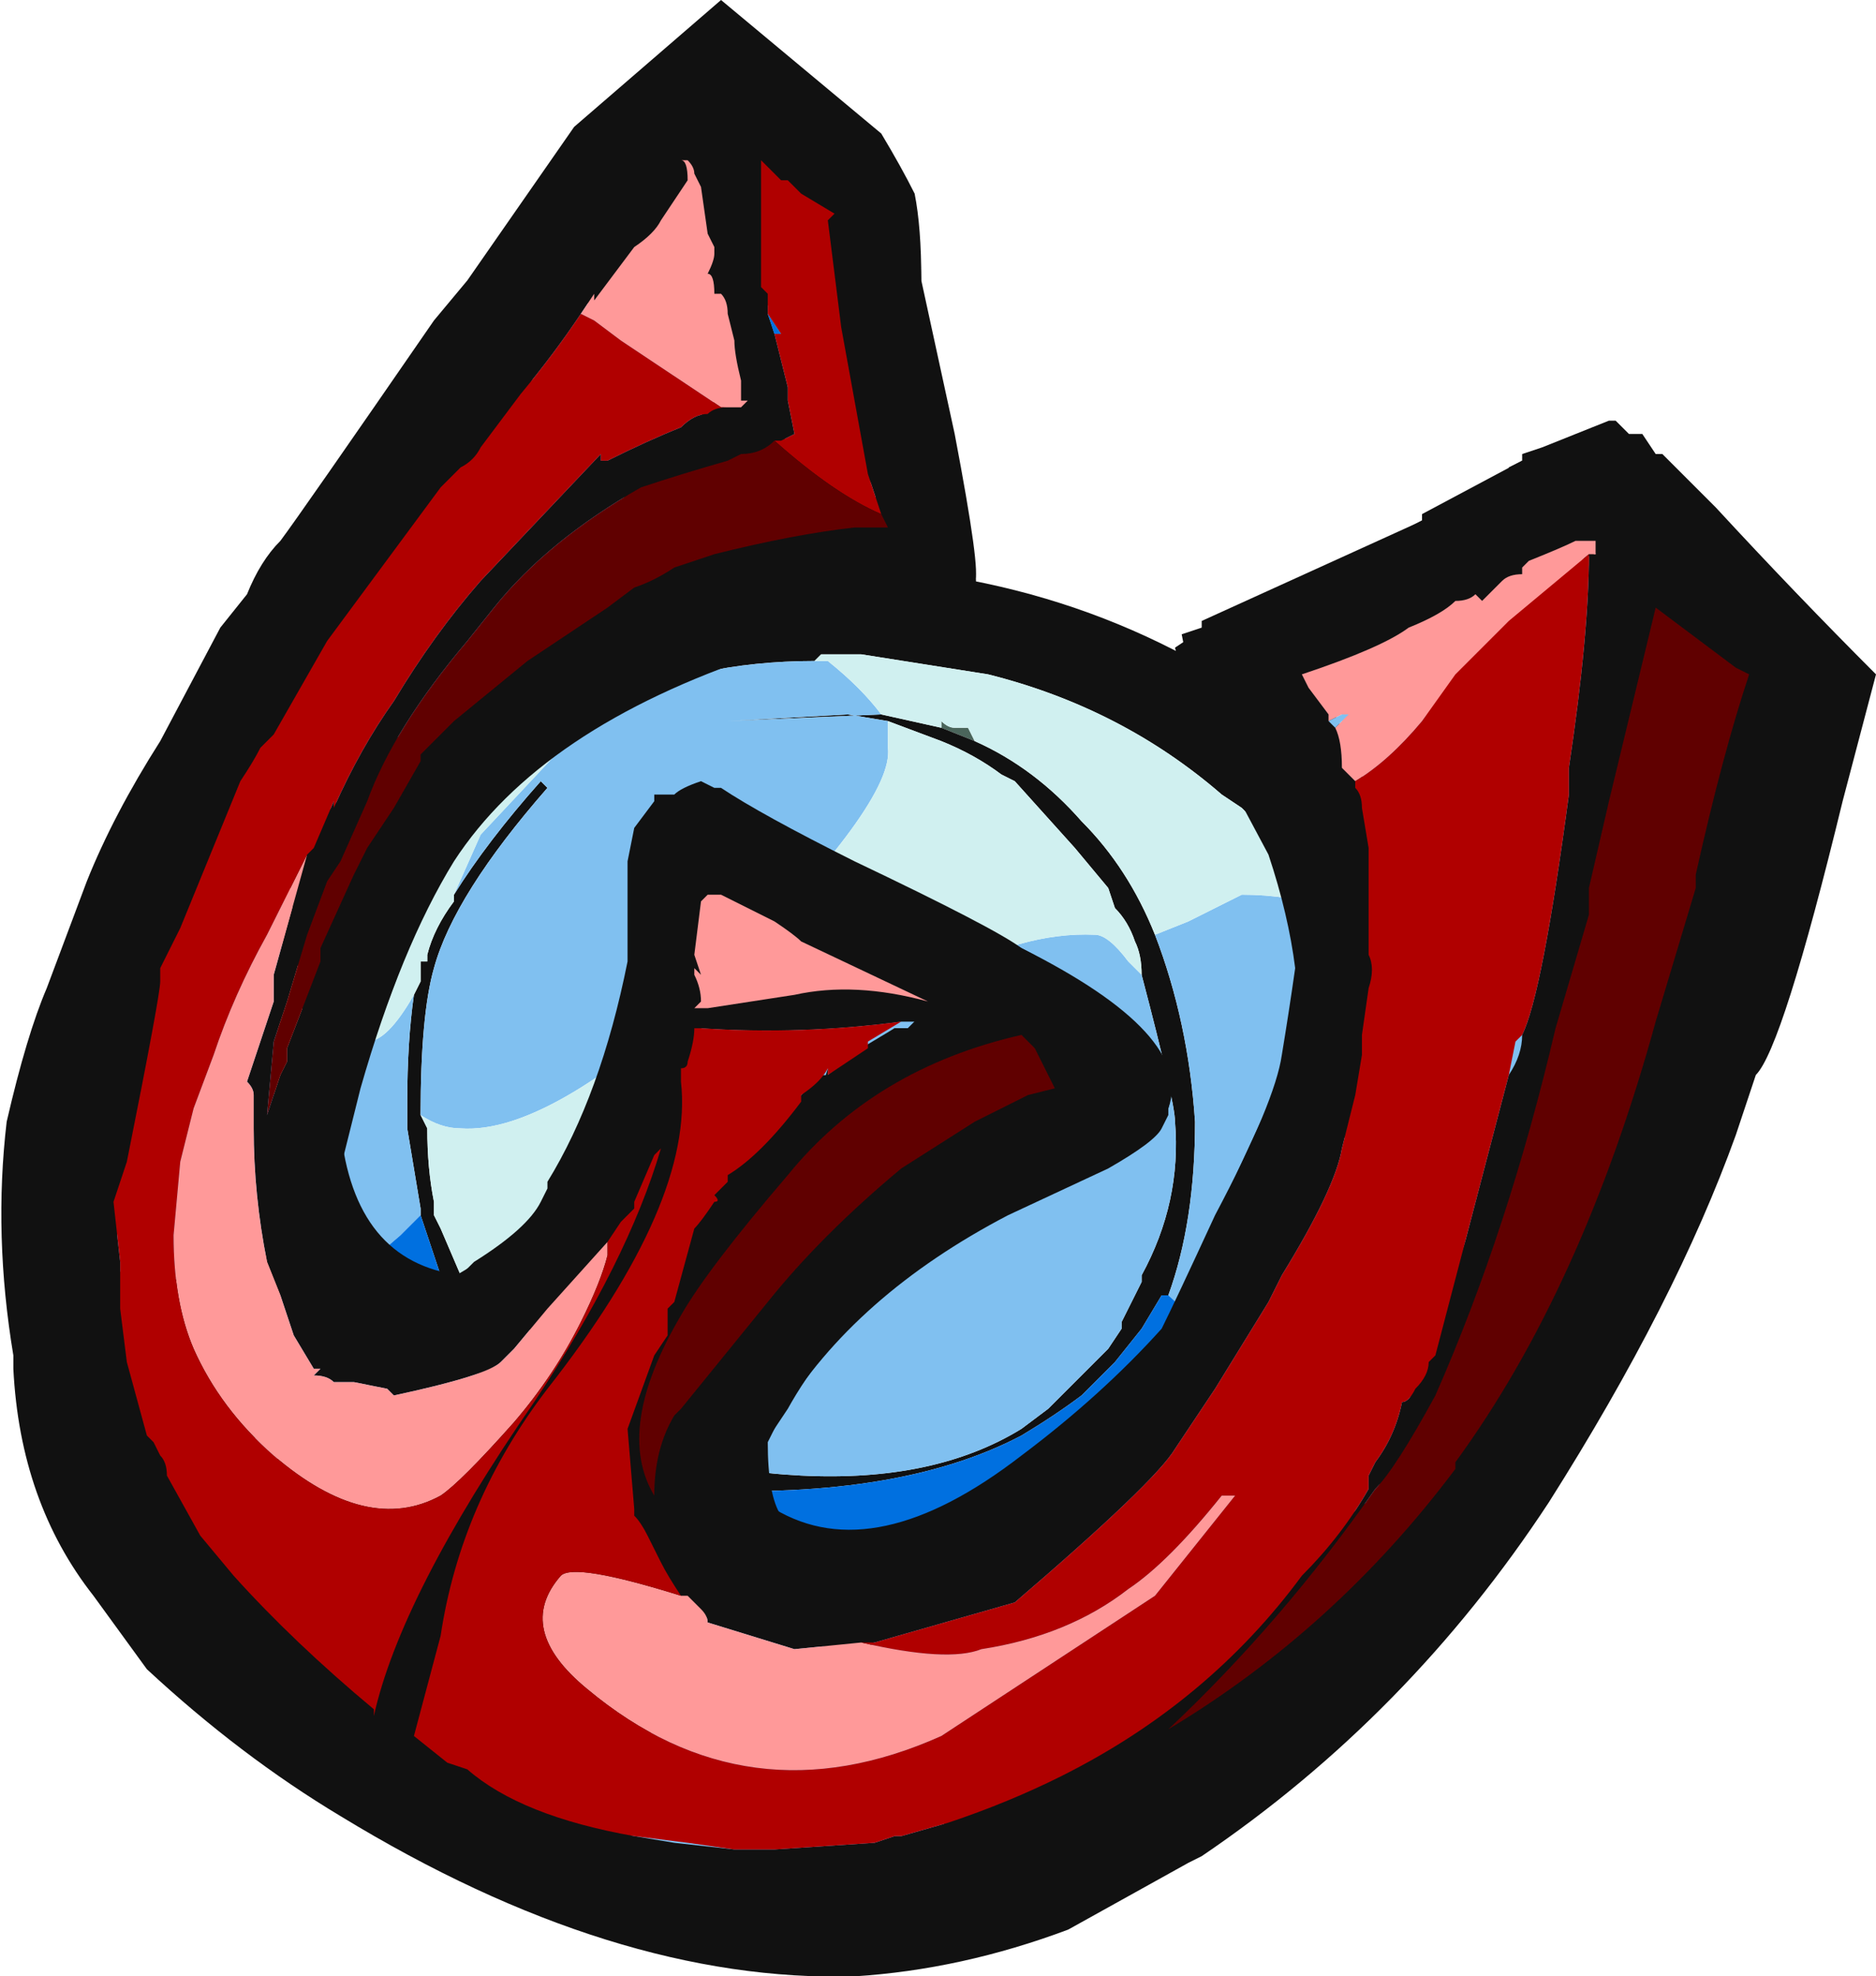 <?xml version="1.0" encoding="UTF-8" standalone="no"?>
<svg xmlns:ffdec="https://www.free-decompiler.com/flash" xmlns:xlink="http://www.w3.org/1999/xlink" ffdec:objectType="shape" height="14.8px" width="14.05px" xmlns="http://www.w3.org/2000/svg">
  <g transform="matrix(1.0, 0.0, 0.0, 1.0, 12.35, 5.5)">
    <path d="M-5.3 -0.05 L-5.3 -0.1 Q-5.25 -0.05 -5.2 -0.05 L-5.1 -0.05 -5.05 0.05 -5.3 -0.05" fill="#4b655b" fill-rule="evenodd" stroke="none"/>
    <path d="M-7.85 -0.2 L-8.65 0.35 Q-9.5 1.1 -9.75 2.3 L-9.8 3.15 -9.75 3.35 -9.7 4.05 -6.55 7.05 -2.05 5.75 -2.4 1.3 -2.95 0.65 -3.05 0.55 -3.2 0.45 Q-3.95 -0.2 -4.95 -0.45 L-5.9 -0.6 -6.2 -0.6 -6.25 -0.55 Q-7.15 -0.55 -7.85 -0.2 M-9.25 1.95 L-9.2 1.85 -9.2 1.7 -9.15 1.7 -9.15 1.65 Q-9.1 1.45 -8.95 1.25 L-8.95 1.2 Q-8.7 0.8 -8.3 0.35 L-8.25 0.4 Q-8.95 1.2 -9.1 1.75 -9.2 2.1 -9.2 2.85 L-9.15 2.95 Q-9.15 3.25 -9.1 3.5 L-9.1 3.6 -9.05 3.7 -8.9 4.05 -8.0 5.05 Q-7.35 5.5 -6.35 5.55 -5.35 5.6 -4.7 5.2 L-4.5 5.05 -4.05 4.6 -3.95 4.45 -3.95 4.4 -3.8 4.1 -3.8 4.05 Q-3.5 3.5 -3.55 2.9 -3.55 2.75 -3.8 1.8 -3.8 1.65 -3.85 1.55 -3.9 1.4 -4.0 1.3 L-4.05 1.15 -4.3 0.85 -4.75 0.35 -4.85 0.3 Q-5.05 0.15 -5.3 0.05 L-5.7 -0.1 -6.0 -0.15 -6.9 -0.1 -5.75 -0.15 -5.3 -0.05 -5.05 0.05 Q-4.6 0.25 -4.25 0.65 -3.9 1.0 -3.7 1.5 -3.45 2.15 -3.4 2.9 -3.4 3.65 -3.6 4.2 L-3.65 4.2 -3.8 4.45 -4.0 4.7 -4.25 4.95 Q-4.45 5.1 -4.7 5.25 -5.65 5.75 -7.3 5.65 L-8.95 4.35 -9.2 3.6 -9.2 3.55 -9.3 2.95 -9.3 2.75 Q-9.3 2.3 -9.25 1.95 M-9.15 -0.3 L-5.8 -1.25 Q-3.85 -1.1 -2.4 0.15 -0.75 1.55 -0.65 3.7 L-0.95 5.6 Q-1.25 6.55 -1.85 7.05 L-1.6 6.65 -6.45 7.8 -10.45 3.35 -9.15 -0.3" fill="#111111" fill-rule="evenodd" stroke="none"/>
    <path d="M-9.75 2.3 L-9.6 2.3 Q-9.45 2.3 -9.25 1.95 -9.3 2.3 -9.3 2.75 L-9.3 2.95 -9.2 3.55 -9.2 3.6 -9.35 3.75 -9.7 4.05 -9.75 3.35 -9.8 3.15 -9.75 2.3 M-8.95 1.2 L-8.75 0.75 -8.0 -0.05 -7.85 -0.2 Q-7.15 -0.55 -6.25 -0.55 L-6.15 -0.55 Q-5.9 -0.35 -5.75 -0.15 L-6.9 -0.1 -6.0 -0.15 -5.7 -0.1 Q-5.7 0.0 -5.7 0.1 -5.65 0.5 -6.9 1.75 -8.2 3.0 -8.9 2.95 -9.05 2.95 -9.2 2.85 -9.2 2.1 -9.1 1.75 -8.95 1.2 -8.25 0.4 L-8.3 0.35 Q-8.7 0.8 -8.95 1.2 M-2.4 1.3 L-2.05 5.75 -3.0 4.75 -3.6 4.2 Q-3.4 3.65 -3.4 2.9 -3.45 2.15 -3.7 1.5 L-3.45 1.4 -3.05 1.2 Q-2.7 1.2 -2.4 1.3 M-3.8 1.8 Q-3.55 2.75 -3.55 2.9 -3.5 3.5 -3.8 4.05 L-3.8 4.1 -3.95 4.4 -3.95 4.45 -4.05 4.6 -4.5 5.05 -4.7 5.2 Q-5.35 5.6 -6.35 5.55 -7.35 5.5 -8.0 5.05 L-6.7 2.95 Q-5.25 1.45 -4.15 1.5 -4.05 1.5 -3.9 1.7 L-3.8 1.8" fill="#80c0f0" fill-rule="evenodd" stroke="none"/>
    <path d="M-9.75 2.3 Q-9.5 1.1 -8.65 0.35 L-7.85 -0.2 -8.0 -0.05 -8.75 0.75 -8.95 1.2 -8.95 1.25 Q-9.1 1.45 -9.15 1.65 L-9.15 1.7 -9.2 1.7 -9.2 1.85 -9.25 1.95 Q-9.45 2.3 -9.6 2.3 L-9.75 2.3 M-6.25 -0.55 L-6.2 -0.6 -5.9 -0.6 -4.95 -0.45 Q-3.95 -0.2 -3.2 0.45 L-3.05 0.55 -2.95 0.65 -2.4 1.3 Q-2.7 1.2 -3.05 1.2 L-3.45 1.4 -3.7 1.5 Q-3.9 1.0 -4.25 0.65 -4.6 0.25 -5.05 0.05 L-5.1 -0.05 -5.2 -0.05 Q-5.25 -0.05 -5.3 -0.1 L-5.3 -0.05 -5.75 -0.15 Q-5.9 -0.35 -6.15 -0.55 L-6.25 -0.55 M-5.7 -0.1 L-5.3 0.05 Q-5.05 0.15 -4.85 0.3 L-4.75 0.35 -4.3 0.85 -4.05 1.15 -4.0 1.3 Q-3.9 1.4 -3.85 1.55 -3.8 1.65 -3.8 1.8 L-3.9 1.7 Q-4.05 1.5 -4.15 1.5 -5.25 1.45 -6.7 2.95 L-8.0 5.05 -8.9 4.05 -9.05 3.7 -9.1 3.6 -9.1 3.5 Q-9.15 3.25 -9.15 2.95 L-9.2 2.85 Q-9.05 2.95 -8.9 2.95 -8.2 3.0 -6.9 1.75 -5.65 0.5 -5.7 0.1 -5.7 0.0 -5.7 -0.1" fill="#d0f0f0" fill-rule="evenodd" stroke="none"/>
    <path d="M-2.05 5.75 L-6.55 7.05 -9.7 4.05 -9.35 3.75 -9.2 3.6 -8.95 4.35 -7.3 5.65 Q-5.65 5.75 -4.7 5.25 -4.45 5.1 -4.25 4.95 L-4.0 4.7 -3.8 4.45 -3.65 4.2 -3.6 4.2 -3.0 4.75 -2.05 5.75" fill="#0070e0" fill-rule="evenodd" stroke="none"/>
    <path d="M0.1 -2.1 L0.5 -1.7 Q1.1 -1.05 1.7 -0.45 L1.45 0.5 Q1.0 2.35 0.8 2.55 L0.65 3.0 Q0.2 4.25 -0.75 5.75 -1.8 7.35 -3.35 8.4 L-3.45 8.45 -4.35 8.95 Q-5.15 9.25 -5.95 9.3 -7.75 9.35 -9.8 8.1 -10.55 7.65 -11.25 7.0 L-11.65 6.45 Q-12.2 5.75 -12.25 4.75 -12.25 4.7 -12.25 4.65 -12.4 3.75 -12.3 2.9 -12.15 2.25 -12.0 1.9 L-11.7 1.1 Q-11.5 0.6 -11.15 0.05 L-10.7 -0.8 -10.5 -1.05 Q-10.4 -1.3 -10.25 -1.45 -10.1 -1.65 -9.1 -3.1 L-8.85 -3.4 -8.05 -4.55 -6.95 -5.5 -5.75 -4.5 Q-5.6 -4.25 -5.5 -4.05 -5.45 -3.8 -5.45 -3.4 L-5.2 -2.25 Q-5.0 -1.2 -5.05 -1.15 -5.1 -1.1 -5.6 -0.95 L-6.7 -0.65 Q-8.4 -0.1 -9.05 0.95 L-9.8 2.95 Q-9.7 3.95 -8.9 4.05 L-8.8 3.95 Q-8.4 3.7 -8.3 3.5 L-8.25 3.4 -8.25 3.35 Q-7.85 2.7 -7.65 1.7 L-7.65 0.95 -7.6 0.7 -7.45 0.5 -7.45 0.45 -7.3 0.45 Q-7.25 0.4 -7.1 0.35 L-7.0 0.4 -6.95 0.4 Q-6.65 0.6 -5.95 0.95 -4.9 1.45 -4.7 1.6 -3.4 2.25 -3.6 2.8 L-3.6 2.85 -3.65 2.95 Q-3.7 3.05 -4.05 3.25 L-4.8 3.6 Q-5.95 4.2 -6.5 5.1 L-6.6 5.3 Q-6.6 5.7 -6.5 5.85 L-6.4 6.0 Q-5.7 6.3 -4.65 5.5 L-3.65 4.5 -2.7 2.45 -2.6 1.75 -2.75 0.85 -3.45 -0.5 -3.5 -0.75 -3.35 -0.8 -3.35 -0.85 -1.7 -1.6 -1.7 -1.65 -0.95 -2.05 -0.95 -2.1 -0.8 -2.15 Q-0.55 -2.25 -0.3 -2.35 L-0.25 -2.35 -0.15 -2.25 -0.05 -2.25 0.05 -2.1 0.1 -2.1 M-6.95 -2.55 L-8.05 -3.3 -11.6 4.0 -8.1 4.5 -9.8 4.95 -10.2 0.9 -6.95 -2.55 M-5.75 -1.75 L-6.65 -3.3 -6.6 -3.15 -6.6 -2.3 -5.75 -1.75 M-0.3 -1.4 L-2.5 -0.4 -2.35 -0.15 -2.2 0.2 -2.15 0.3 -2.1 0.4 -2.0 0.85 -1.75 2.45 -5.9 6.9 -7.3 6.55 -7.65 8.4 -6.9 8.5 -5.6 8.4 -2.05 5.7 -0.95 2.6 -0.85 2.25 -0.3 -1.4 M-5.9 2.35 L-5.65 2.2 -5.55 2.2 -5.5 2.15 -5.55 2.15 -5.6 2.15 Q-6.35 2.25 -7.1 2.2 L-6.4 2.75 -6.2 2.55 -6.15 2.55 -5.9 2.35" fill="#111111" fill-rule="evenodd" stroke="none"/>
    <path d="M-8.05 -3.3 L-6.95 -2.55 -8.05 -3.3 M-10.2 0.9 L-9.8 4.95 -8.1 4.5 -10.45 5.5 -10.2 0.9 M-2.5 -0.4 L-0.3 -1.4 -2.15 0.3 -2.2 0.2 -2.3 -0.1 -2.3 -0.15 -2.5 -0.4 M-7.3 6.55 L-5.9 6.9 -7.3 6.55" fill="#ff9999" fill-rule="evenodd" stroke="none"/>
    <path d="M-6.95 -2.55 L-10.2 0.9 -10.45 5.5 -8.1 4.5 -11.6 4.0 -8.05 -3.3 -6.95 -2.55 M-6.65 -3.3 L-5.75 -1.75 -6.6 -2.3 -6.6 -3.15 -6.65 -3.3 M-0.3 -1.4 L-0.85 2.25 -0.95 2.6 -2.05 5.7 -5.6 8.4 -6.9 8.5 -7.65 8.4 -7.3 6.55 -5.9 6.9 -1.75 2.45 -2.0 0.85 -2.1 0.4 -2.15 0.3 -0.3 -1.4 M-2.3 -0.15 L-2.3 -0.1 -2.3 -0.15 M-5.9 2.35 L-6.15 2.55 -6.2 2.55 -6.4 2.75 -7.1 2.2 Q-6.35 2.25 -5.6 2.15 L-5.85 2.3 -5.9 2.35" fill="#80c0f0" fill-rule="evenodd" stroke="none"/>
    <path d="M-6.65 -3.3 L-6.6 -3.15 -6.65 -3.3 M-6.6 -2.3 L-5.75 -1.75 -6.6 -2.3" fill="#0070e0" fill-rule="evenodd" stroke="none"/>
    <path d="M0.35 -1.6 Q0.95 -0.95 1.55 -0.4 L1.3 0.55 Q0.8 2.35 0.65 2.5 L0.65 2.55 0.5 3.0 Q0.05 4.2 -0.85 5.7 -1.9 7.2 -3.4 8.25 L-3.5 8.3 -4.4 8.8 Q-5.15 9.05 -5.95 9.1 -7.7 9.2 -9.65 7.95 -10.4 7.5 -11.1 6.9 L-11.45 6.3 Q-12.0 5.7 -12.1 4.65 L-12.1 4.6 Q-12.25 3.7 -12.1 2.85 -12.0 2.25 -11.8 1.9 L-11.55 1.1 Q-11.35 0.65 -11.0 0.1 L-10.6 -0.75 -10.4 -1.0 -10.1 -1.4 -9.0 -3.0 -8.75 -3.25 -7.95 -4.35 -6.95 -5.3 -5.7 -4.35 Q-5.55 -4.1 -5.5 -3.9 -5.45 -3.65 -5.45 -3.3 -5.35 -2.8 -5.2 -2.15 -5.0 -1.15 -5.05 -1.05 -5.1 -1.0 -5.55 -0.9 L-6.65 -0.6 Q-8.3 -0.05 -8.95 0.95 -9.35 1.6 -9.65 2.65 L-9.8 3.25 -9.8 3.85 Q-9.7 4.0 -9.55 4.1 -9.25 4.3 -8.7 3.9 -8.35 3.65 -8.25 3.45 L-8.15 3.35 Q-7.75 2.65 -7.6 1.7 L-7.4 0.65 -7.35 0.6 -7.3 0.6 Q-7.25 0.4 -7.05 0.4 L-6.95 0.45 -6.9 0.45 Q-6.65 0.65 -5.9 1.0 -4.95 1.45 -4.7 1.6 -3.45 2.25 -3.6 2.8 L-3.65 2.85 -3.7 2.95 Q-3.75 3.05 -4.1 3.2 L-4.8 3.55 Q-5.95 4.15 -6.45 5.05 L-6.65 5.35 Q-6.7 5.7 -6.55 5.8 -5.8 6.25 -4.7 5.4 -4.1 4.95 -3.65 4.45 -3.55 4.25 -3.25 3.6 -2.8 2.75 -2.75 2.4 -2.7 2.1 -2.65 1.75 -2.7 1.35 -2.85 0.9 L-3.25 0.15 Q-3.4 -0.15 -3.45 -0.35 L-3.5 -0.45 -3.55 -0.65 -3.4 -0.75 -1.8 -1.55 -1.05 -1.95 -1.05 -2.0 -0.95 -2.05 -0.45 -2.25 -0.4 -2.25 -0.4 -2.2 -0.25 -2.15 -0.2 -2.15 0.35 -1.6 M0.65 -0.5 L0.05 -0.95 -0.3 0.5 -0.45 1.15 -0.45 1.35 -0.7 2.2 Q-1.05 3.7 -1.6 4.95 -1.9 5.5 -2.05 5.65 -2.75 6.65 -3.6 7.45 -2.35 6.7 -1.45 5.5 L-1.45 5.45 Q-0.5 4.15 0.05 2.15 L0.35 1.15 0.35 1.05 Q0.55 0.15 0.75 -0.45 L0.65 -0.5 M-6.9 -2.45 L-6.8 -2.45 -6.75 -2.5 -6.8 -2.5 -6.8 -2.65 Q-6.85 -2.85 -6.85 -2.95 L-6.9 -3.15 Q-6.9 -3.25 -6.95 -3.3 L-7.0 -3.3 Q-7.0 -3.45 -7.05 -3.45 -7.0 -3.55 -7.0 -3.6 L-7.0 -3.65 -7.05 -3.75 -7.1 -4.1 -7.15 -4.2 Q-7.15 -4.25 -7.2 -4.3 L-7.25 -4.3 Q-7.2 -4.3 -7.2 -4.15 L-7.4 -3.85 Q-7.45 -3.75 -7.6 -3.65 L-7.9 -3.25 -7.9 -3.3 -8.0 -3.15 Q-8.2 -2.85 -8.45 -2.55 L-8.75 -2.15 Q-8.8 -2.05 -8.9 -2.0 L-9.05 -1.85 -9.9 -0.7 -10.3 0.0 -10.4 0.1 Q-10.45 0.2 -10.55 0.35 L-11.0 1.45 -11.15 1.75 -11.15 1.85 Q-11.15 1.95 -11.4 3.2 L-11.5 3.5 -11.45 3.95 -11.45 4.3 -11.4 4.7 -11.25 5.25 -11.2 5.3 -11.15 5.4 Q-11.1 5.45 -11.1 5.55 L-10.85 6.0 -10.6 6.3 Q-10.15 6.8 -9.55 7.3 L-9.55 7.35 Q-9.35 6.45 -8.35 5.0 -7.65 3.95 -7.4 3.1 L-7.45 3.15 -7.6 3.5 -7.6 3.55 -7.7 3.65 -7.8 3.8 -8.25 4.3 -8.5 4.6 -8.6 4.7 Q-8.7 4.8 -9.4 4.95 L-9.45 4.9 -9.7 4.85 -9.85 4.85 Q-9.9 4.8 -10.0 4.8 L-9.95 4.75 -10.0 4.75 -10.15 4.5 -10.25 4.2 -10.35 3.95 Q-10.45 3.45 -10.45 2.95 L-10.45 2.7 Q-10.45 2.65 -10.5 2.6 L-10.3 2.0 -10.3 1.8 -10.05 0.9 -10.0 0.85 -9.85 0.5 -9.85 0.55 Q-9.65 0.1 -9.4 -0.25 -9.1 -0.75 -8.75 -1.15 L-7.85 -2.1 -7.85 -2.05 -7.8 -2.05 Q-7.75 -2.05 -7.8 -2.05 -7.5 -2.2 -7.25 -2.3 -7.15 -2.4 -7.05 -2.4 -7.0 -2.45 -6.9 -2.45 M-5.75 -1.65 L-5.85 -1.95 -6.05 -3.05 -6.15 -3.85 -6.1 -3.9 -6.35 -4.05 -6.45 -4.15 -6.5 -4.15 -6.65 -4.3 -6.65 -3.35 -6.6 -3.3 -6.6 -3.15 -6.55 -3.0 Q-6.5 -2.8 -6.45 -2.6 L-6.45 -2.5 -6.4 -2.25 -6.5 -2.2 -6.55 -2.2 Q-6.65 -2.1 -6.8 -2.1 L-6.9 -2.05 Q-7.25 -1.95 -7.55 -1.85 -8.25 -1.45 -8.65 -0.95 L-8.85 -0.7 Q-9.4 -0.05 -9.6 0.5 L-9.8 0.95 -9.9 1.1 -10.05 1.5 -10.2 2.0 Q-10.25 2.15 -10.3 2.3 L-10.35 2.85 -10.25 2.55 -10.2 2.45 -10.2 2.35 -9.95 1.7 -9.95 1.6 -9.7 1.05 -9.6 0.85 -9.4 0.55 -9.2 0.2 -9.2 0.15 -8.95 -0.1 -8.4 -0.55 -7.8 -0.95 -7.6 -1.1 Q-7.45 -1.15 -7.3 -1.25 -7.15 -1.3 -7.0 -1.35 -6.4 -1.5 -5.95 -1.55 L-5.7 -1.55 -5.75 -1.65 M-2.55 -0.35 L-2.65 -0.35 Q-2.5 -0.25 -2.4 -0.1 -2.3 0.05 -2.3 0.25 L-2.2 0.35 -2.2 0.4 -2.1 0.85 -2.1 1.65 Q-2.05 1.75 -2.1 1.9 L-2.15 2.25 -2.15 2.4 -2.2 2.7 -2.3 3.1 Q-2.35 3.4 -2.75 4.05 L-2.85 4.25 -3.25 4.9 -3.55 5.35 Q-3.7 5.6 -4.75 6.5 L-5.8 6.8 -5.9 6.8 -6.4 6.85 -7.05 6.65 Q-7.05 6.6 -7.1 6.55 L-7.2 6.45 -7.25 6.45 Q-7.35 6.3 -7.4 6.2 L-7.5 6.0 Q-7.55 5.9 -7.6 5.85 L-7.6 5.8 -7.65 5.2 -7.45 4.65 -7.35 4.5 Q-7.35 4.4 -7.35 4.3 L-7.3 4.25 -7.15 3.7 Q-7.1 3.65 -7.0 3.5 -6.95 3.5 -7.0 3.45 L-6.9 3.35 -6.9 3.3 Q-6.65 3.15 -6.35 2.75 -6.2 2.7 -6.15 2.5 L-6.15 2.55 -5.85 2.35 Q-5.9 2.35 -5.85 2.35 L-5.65 2.2 -5.55 2.2 -5.5 2.15 -5.55 2.15 -5.6 2.15 Q-6.35 2.25 -7.1 2.2 L-7.15 2.2 Q-7.15 2.3 -7.2 2.45 -7.2 2.5 -7.25 2.5 L-7.25 2.6 Q-7.15 3.5 -8.25 4.9 -8.9 5.75 -9.05 6.75 L-9.25 7.5 -9.0 7.7 -8.85 7.75 Q-8.45 8.1 -7.6 8.25 L-7.3 8.3 -6.85 8.35 -6.55 8.35 -5.8 8.3 -5.65 8.25 -5.6 8.25 -5.25 8.15 Q-4.8 8.0 -4.4 7.8 -3.3 7.25 -2.6 6.3 -2.3 6.0 -2.1 5.65 L-2.1 5.55 -2.05 5.45 Q-1.9 5.25 -1.85 5.0 -1.8 5.0 -1.75 4.9 -1.65 4.8 -1.65 4.7 L-1.6 4.65 -1.05 2.55 Q-0.95 2.4 -0.95 2.25 -0.8 1.95 -0.6 0.45 L-0.6 0.25 Q-0.45 -0.75 -0.45 -1.35 L-0.4 -1.35 -0.4 -1.45 -0.45 -1.45 -0.55 -1.45 Q-0.65 -1.4 -0.9 -1.3 L-0.95 -1.25 -0.95 -1.2 Q-1.05 -1.2 -1.1 -1.15 L-1.25 -1.0 -1.3 -1.05 Q-1.35 -1.0 -1.45 -1.0 -1.55 -0.9 -1.8 -0.8 -2.0 -0.65 -2.6 -0.45 L-2.55 -0.35 M-4.45 2.65 Q-4.5 2.55 -4.6 2.35 L-4.7 2.25 Q-5.8 2.5 -6.45 3.3 -7.05 4.0 -7.25 4.35 -7.75 5.2 -7.45 5.7 -7.45 5.35 -7.3 5.1 L-7.25 5.05 -6.6 4.25 Q-6.2 3.75 -5.6 3.25 L-5.05 2.9 -4.65 2.7 -4.45 2.65 M-5.4 2.0 L-6.35 1.55 Q-6.4 1.5 -6.55 1.4 L-6.95 1.2 -7.05 1.2 -7.1 1.25 -7.15 1.65 -7.1 1.8 -7.15 1.75 -7.15 1.8 Q-7.1 1.9 -7.1 2.0 L-7.15 2.05 -7.05 2.05 -6.4 1.95 Q-5.95 1.85 -5.4 2.0" fill="#111111" fill-rule="evenodd" stroke="none"/>
    <path d="M-8.0 -3.15 L-7.9 -3.3 -7.9 -3.25 -7.6 -3.65 Q-7.45 -3.75 -7.4 -3.85 L-7.2 -4.15 Q-7.2 -4.3 -7.25 -4.3 L-7.2 -4.3 Q-7.15 -4.25 -7.15 -4.2 L-7.1 -4.1 -7.05 -3.75 -7.0 -3.65 -7.0 -3.6 Q-7.0 -3.55 -7.05 -3.45 -7.0 -3.45 -7.0 -3.3 L-6.95 -3.3 Q-6.9 -3.25 -6.9 -3.15 L-6.85 -2.95 Q-6.85 -2.85 -6.8 -2.65 L-6.8 -2.5 -6.75 -2.5 -6.8 -2.45 -6.9 -2.45 -6.95 -2.45 -7.7 -2.95 -7.9 -3.1 -8.0 -3.15 M-10.05 0.9 L-10.3 1.8 -10.3 2.0 -10.5 2.6 Q-10.45 2.65 -10.45 2.7 L-10.45 2.95 Q-10.45 3.45 -10.35 3.95 L-10.25 4.2 -10.15 4.5 -10.0 4.75 -9.95 4.75 -10.0 4.8 Q-9.9 4.8 -9.85 4.85 L-9.7 4.85 -9.45 4.9 -9.4 4.95 Q-8.7 4.8 -8.6 4.7 L-8.5 4.6 -8.25 4.3 -7.8 3.8 -7.8 3.9 Q-7.85 4.1 -8.0 4.4 -8.2 4.8 -8.5 5.15 -8.9 5.6 -9.05 5.7 -9.6 6.0 -10.3 5.4 -10.7 5.05 -10.9 4.6 -11.05 4.25 -11.05 3.75 L-11.0 3.2 -10.9 2.8 -10.75 2.4 Q-10.6 1.95 -10.35 1.5 L-10.05 0.9 M-2.55 -0.35 L-2.6 -0.45 Q-2.0 -0.65 -1.8 -0.8 -1.55 -0.9 -1.45 -1.0 -1.35 -1.0 -1.3 -1.05 L-1.25 -1.0 -1.1 -1.15 Q-1.05 -1.2 -0.95 -1.2 L-0.95 -1.25 -0.9 -1.3 Q-0.65 -1.4 -0.55 -1.45 L-0.45 -1.45 -0.4 -1.45 -0.4 -1.35 -0.45 -1.35 -1.05 -0.85 -1.45 -0.45 -1.7 -0.1 Q-1.95 0.2 -2.2 0.35 L-2.3 0.25 Q-2.3 0.05 -2.35 -0.05 L-2.25 -0.15 -2.3 -0.15 -2.4 -0.1 -2.4 -0.15 -2.55 -0.35 M-7.25 6.45 L-7.2 6.45 -7.1 6.55 Q-7.05 6.6 -7.05 6.65 L-6.4 6.85 -5.9 6.8 Q-5.25 6.95 -5.0 6.85 -4.35 6.75 -3.9 6.4 -3.6 6.2 -3.2 5.7 L-3.1 5.7 -3.7 6.45 -5.3 7.5 Q-6.75 8.15 -7.95 7.15 -8.5 6.7 -8.15 6.3 -8.05 6.2 -7.25 6.45 M-5.4 2.0 Q-5.95 1.85 -6.4 1.95 L-7.05 2.05 -7.15 2.05 -7.1 2.0 Q-7.1 1.9 -7.15 1.8 L-7.15 1.75 -7.1 1.8 -7.15 1.65 -7.1 1.25 -7.05 1.2 -6.95 1.2 -6.55 1.4 Q-6.4 1.5 -6.35 1.55 L-5.4 2.0" fill="#ff9999" fill-rule="evenodd" stroke="none"/>
    <path d="M-2.35 -0.05 L-2.4 -0.1 -2.3 -0.15 -2.25 -0.15 -2.35 -0.05" fill="#80c0f0" fill-rule="evenodd" stroke="none"/>
    <path d="M-6.6 -3.15 L-6.5 -3.0 -6.55 -3.0 -6.6 -3.15" fill="#0070e0" fill-rule="evenodd" stroke="none"/>
    <path d="M-6.9 -2.45 Q-7.0 -2.45 -7.05 -2.4 -7.15 -2.4 -7.25 -2.3 -7.5 -2.2 -7.8 -2.05 -7.75 -2.05 -7.8 -2.05 L-7.85 -2.05 -7.85 -2.1 -8.75 -1.15 Q-9.1 -0.75 -9.4 -0.25 -9.65 0.1 -9.85 0.55 L-9.85 0.5 -10.0 0.85 -10.05 0.9 -10.35 1.5 Q-10.6 1.95 -10.75 2.4 L-10.9 2.8 -11.0 3.2 -11.05 3.75 Q-11.05 4.25 -10.9 4.6 -10.7 5.05 -10.3 5.4 -9.6 6.0 -9.05 5.7 -8.9 5.6 -8.5 5.15 -8.2 4.8 -8.0 4.4 -7.85 4.1 -7.8 3.9 L-7.8 3.8 -7.7 3.65 -7.6 3.55 -7.6 3.5 -7.45 3.15 -7.4 3.1 Q-7.65 3.95 -8.35 5.0 -9.35 6.45 -9.55 7.35 L-9.55 7.3 Q-10.15 6.8 -10.6 6.3 L-10.85 6.0 -11.1 5.55 Q-11.1 5.45 -11.15 5.4 L-11.2 5.3 -11.25 5.25 -11.4 4.7 -11.45 4.3 -11.45 3.95 -11.5 3.5 -11.4 3.2 Q-11.15 1.95 -11.15 1.85 L-11.15 1.75 -11.0 1.45 -10.55 0.35 Q-10.45 0.2 -10.4 0.1 L-10.3 0.0 -9.9 -0.7 -9.05 -1.85 -8.9 -2.0 Q-8.8 -2.05 -8.75 -2.15 L-8.45 -2.55 Q-8.2 -2.85 -8.0 -3.15 L-7.9 -3.1 -7.7 -2.95 -6.95 -2.45 -6.9 -2.45 M-6.6 -3.15 L-6.6 -3.3 -6.65 -3.35 -6.65 -4.3 -6.5 -4.15 -6.45 -4.15 -6.35 -4.05 -6.1 -3.9 -6.15 -3.85 -6.05 -3.05 -5.85 -1.95 -5.75 -1.65 Q-6.1 -1.8 -6.55 -2.2 L-6.5 -2.2 -6.4 -2.25 -6.45 -2.5 -6.45 -2.6 Q-6.5 -2.8 -6.55 -3.0 L-6.5 -3.0 -6.6 -3.15 M-0.45 -1.35 Q-0.45 -0.75 -0.6 0.25 L-0.6 0.45 Q-0.8 1.95 -0.95 2.25 L-1.0 2.3 -1.05 2.55 -1.6 4.65 -1.65 4.7 Q-1.65 4.8 -1.75 4.9 -1.8 5.0 -1.85 5.0 -1.9 5.25 -2.05 5.45 L-2.1 5.55 -2.1 5.65 Q-2.3 6.0 -2.6 6.3 -3.3 7.25 -4.4 7.8 -4.8 8.0 -5.25 8.15 L-5.6 8.25 -5.65 8.25 -5.8 8.3 -6.55 8.35 -6.85 8.35 -7.2 8.3 -7.6 8.25 Q-8.45 8.1 -8.85 7.75 L-9.0 7.7 -9.25 7.5 -9.05 6.75 Q-8.9 5.75 -8.25 4.9 -7.15 3.5 -7.25 2.6 L-7.25 2.5 Q-7.2 2.5 -7.2 2.45 -7.15 2.3 -7.15 2.2 L-7.1 2.2 Q-6.35 2.25 -5.6 2.15 L-5.85 2.3 -5.85 2.35 Q-5.9 2.35 -5.85 2.35 L-6.15 2.55 -6.15 2.5 Q-6.2 2.6 -6.35 2.7 L-6.35 2.75 Q-6.65 3.15 -6.9 3.3 L-6.9 3.35 -7.0 3.45 Q-6.95 3.5 -7.0 3.5 -7.1 3.65 -7.15 3.7 L-7.3 4.25 -7.35 4.3 Q-7.35 4.4 -7.35 4.5 L-7.45 4.65 -7.65 5.2 -7.6 5.8 -7.6 5.85 Q-7.55 5.9 -7.5 6.0 L-7.4 6.2 Q-7.35 6.3 -7.25 6.45 -8.05 6.2 -8.15 6.3 -8.5 6.7 -7.95 7.15 -6.75 8.15 -5.3 7.5 L-3.7 6.45 -3.1 5.7 -3.2 5.7 Q-3.6 6.2 -3.9 6.4 -4.35 6.75 -5.0 6.85 -5.25 6.95 -5.9 6.8 L-5.8 6.8 -4.75 6.5 Q-3.7 5.6 -3.55 5.35 L-3.25 4.9 -2.85 4.25 -2.75 4.05 Q-2.35 3.4 -2.3 3.1 L-2.2 2.7 -2.15 2.4 -2.15 2.25 -2.1 1.9 Q-2.05 1.75 -2.1 1.65 L-2.1 0.85 -2.15 0.55 Q-2.15 0.45 -2.2 0.4 L-2.2 0.35 Q-1.95 0.2 -1.7 -0.1 L-1.45 -0.45 -1.05 -0.85 -0.45 -1.35" fill="#b00000" fill-rule="evenodd" stroke="none"/>
    <path d="M0.65 -0.5 L0.75 -0.45 Q0.55 0.15 0.35 1.05 L0.35 1.15 0.05 2.15 Q-0.5 4.15 -1.45 5.45 L-1.45 5.5 Q-2.35 6.7 -3.6 7.45 -2.75 6.65 -2.05 5.65 -1.9 5.5 -1.6 4.95 -1.05 3.7 -0.7 2.2 L-0.45 1.35 -0.45 1.15 -0.3 0.5 0.05 -0.95 0.65 -0.5 M-6.55 -2.2 Q-6.1 -1.8 -5.75 -1.65 L-5.7 -1.55 -5.95 -1.55 Q-6.4 -1.5 -7.0 -1.35 -7.15 -1.3 -7.3 -1.25 -7.45 -1.15 -7.6 -1.1 L-7.8 -0.95 -8.4 -0.55 -8.95 -0.1 -9.2 0.15 -9.2 0.2 -9.4 0.55 -9.6 0.85 -9.7 1.05 -9.95 1.6 -9.95 1.7 -10.2 2.35 -10.2 2.45 -10.25 2.55 -10.35 2.85 -10.3 2.3 Q-10.25 2.15 -10.2 2.0 L-10.05 1.5 -9.9 1.1 -9.8 0.95 -9.6 0.5 Q-9.4 -0.05 -8.85 -0.7 L-8.65 -0.95 Q-8.25 -1.45 -7.55 -1.85 -7.25 -1.95 -6.9 -2.05 L-6.8 -2.1 Q-6.65 -2.1 -6.55 -2.2 M-4.45 2.65 L-4.65 2.7 -5.05 2.9 -5.6 3.25 Q-6.2 3.75 -6.6 4.25 L-7.25 5.05 -7.3 5.1 Q-7.45 5.35 -7.45 5.7 -7.75 5.2 -7.25 4.35 -7.05 4.0 -6.45 3.3 -5.8 2.5 -4.7 2.25 L-4.6 2.35 Q-4.5 2.55 -4.45 2.65" fill="#600000" fill-rule="evenodd" stroke="none"/>
  </g>
</svg>
